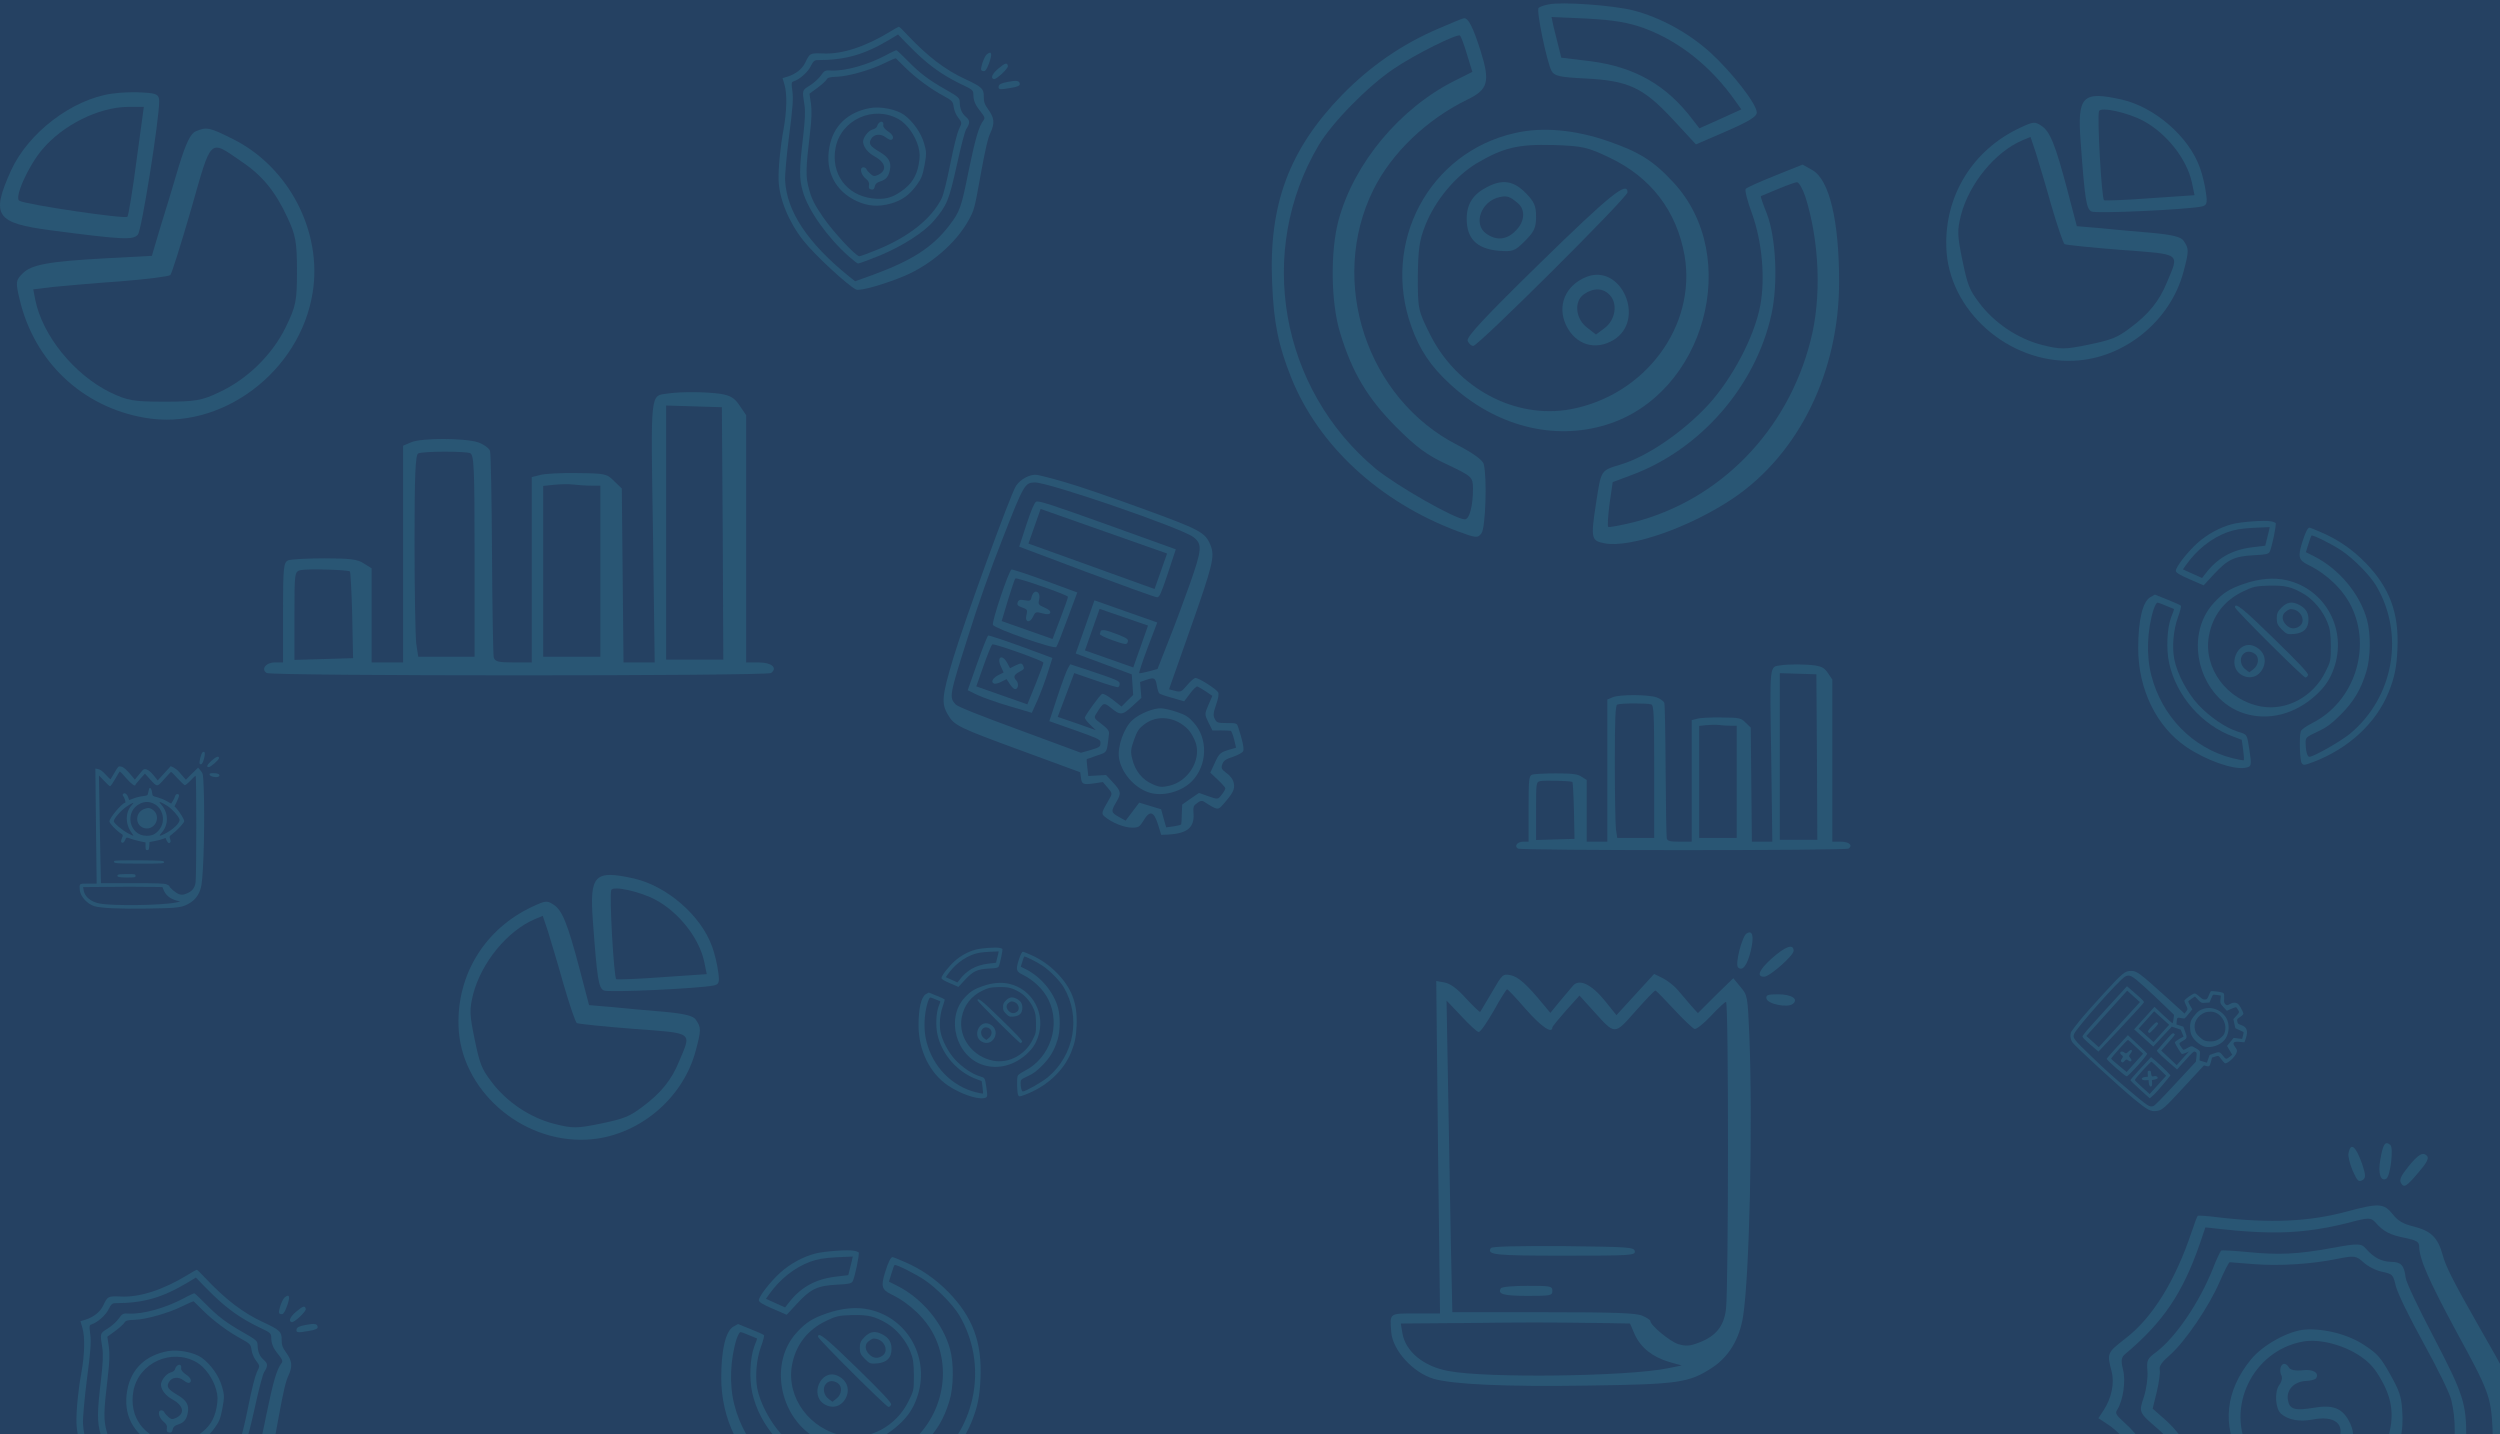 <svg width="366" height="210" viewBox="0 0 366 210" fill="none" xmlns="http://www.w3.org/2000/svg">
<g clip-path="url(#clip0_260_317)">
<rect width="366" height="210" fill="#254162"/>
<path d="M97.73 57.613C95.177 57.989 95.26 56.987 95.595 77.862L95.846 96.983H93.586H91.284L91.158 84.249L91.033 71.516L89.903 70.43C88.856 69.345 88.563 69.303 84.462 69.261C82.076 69.219 79.648 69.345 79.02 69.553L77.848 69.846V83.414V96.983H75.169C72.951 96.983 72.449 96.857 72.281 96.231C72.198 95.856 72.072 89.05 72.03 81.118C71.989 73.186 71.863 66.38 71.737 66.005C71.612 65.629 70.817 65.044 69.98 64.752C68.054 64.126 61.734 64.084 60.185 64.752L59.013 65.253V81.118V96.983H56.711H54.409V90.094V83.205L53.279 82.496C52.358 81.869 51.228 81.744 47.503 81.744C44.992 81.744 42.564 81.869 42.187 82.036C41.518 82.329 41.434 83.08 41.434 89.677V96.983H40.22C38.923 96.983 38.169 97.985 39.048 98.527C39.76 98.987 112.254 98.987 112.881 98.527C113.886 97.776 112.965 96.983 111.082 96.983H109.24V78.863V60.786L108.277 59.367C107.524 58.239 106.938 57.905 105.473 57.655C103.422 57.362 99.697 57.321 97.73 57.613ZM105.808 78.07L105.891 96.565H101.706H97.52V77.987V59.367L101.622 59.492L105.682 59.617L105.808 78.07ZM68.808 66.339C69.394 66.547 69.477 68.301 69.477 81.368V96.148H65.334H61.232L60.939 94.227C60.813 93.142 60.688 86.504 60.688 79.406C60.688 69.553 60.813 66.547 61.232 66.38C61.985 66.046 68.012 66.046 68.808 66.339ZM86.471 71.098H87.894V83.623V96.148H83.708H79.522V83.665V71.14L81.113 70.973C81.95 70.889 83.206 70.847 83.876 70.931C84.545 71.014 85.717 71.098 86.471 71.098ZM51.228 83.665C51.312 83.748 51.479 86.629 51.563 90.094L51.689 96.356L47.419 96.482L43.108 96.607V90.136C43.108 83.79 43.108 83.665 44.071 83.456C45.117 83.247 50.977 83.414 51.228 83.665Z" fill="#44C3D2" fill-opacity="0.16"/>
<path d="M260.702 97.402C259.028 97.648 259.083 96.991 259.303 110.681L259.467 123.22H257.985H256.475L256.393 114.87L256.311 106.519L255.569 105.807C254.883 105.095 254.691 105.068 252.001 105.041C250.437 105.013 248.845 105.095 248.433 105.232L247.664 105.424V114.322V123.22H245.908C244.453 123.22 244.123 123.138 244.014 122.727C243.959 122.481 243.876 118.018 243.849 112.816C243.821 107.614 243.739 103.151 243.657 102.905C243.574 102.659 243.053 102.275 242.504 102.084C241.241 101.673 237.096 101.646 236.081 102.084L235.312 102.412V112.816V123.22H233.803H232.293V118.703V114.185L231.552 113.72C230.948 113.309 230.207 113.227 227.764 113.227C226.117 113.227 224.525 113.309 224.278 113.419C223.839 113.61 223.784 114.103 223.784 118.429V123.22H222.988C222.137 123.22 221.643 123.877 222.219 124.233C222.686 124.535 270.227 124.535 270.639 124.233C271.298 123.741 270.694 123.22 269.459 123.22H268.251V111.338V99.483L267.619 98.552C267.125 97.812 266.741 97.593 265.78 97.429C264.435 97.237 261.992 97.21 260.702 97.402ZM266 110.818L266.055 122.947H263.31H260.565V110.763V98.552L263.255 98.634L265.918 98.716L266 110.818ZM241.735 103.124C242.12 103.261 242.174 104.411 242.174 112.98V122.673H239.457H236.767L236.575 121.413C236.493 120.701 236.41 116.348 236.41 111.694C236.41 105.232 236.493 103.261 236.767 103.151C237.261 102.932 241.214 102.932 241.735 103.124ZM253.319 106.245H254.252V114.459V122.673H251.507H248.762V114.486V106.273L249.805 106.163C250.354 106.108 251.178 106.081 251.617 106.136C252.056 106.19 252.825 106.245 253.319 106.245ZM230.207 114.486C230.262 114.541 230.372 116.43 230.426 118.703L230.509 122.81L227.709 122.892L224.882 122.974V118.73C224.882 114.568 224.882 114.486 225.513 114.349C226.199 114.213 230.042 114.322 230.207 114.486Z" fill="#44C3D2" fill-opacity="0.16"/>
<path d="M16.409 13.707C10.536 14.524 4.1 19.478 1.598 24.994C-1.364 31.583 -0.649 32.655 7.522 33.728C18.043 35.107 19.524 35.158 20.189 34.341C20.75 33.677 23.304 17.589 23.304 14.831C23.304 13.86 22.947 13.656 21.057 13.554C19.882 13.452 17.737 13.503 16.409 13.707ZM19.984 23.513C19.422 27.854 18.809 31.532 18.656 31.736C18.248 32.093 3.743 29.948 2.824 29.387C2.057 28.927 4.151 24.279 6.194 21.879C9.208 18.304 14.417 15.699 18.707 15.648H21.057L19.984 23.513Z" fill="#44C3D2" fill-opacity="0.16"/>
<path d="M28.667 19.223C27.901 19.529 27.237 20.909 26.164 24.381C25.398 27.037 24.172 31.021 23.457 33.319L22.232 37.456L15.49 37.814C7.114 38.273 4.56 38.733 3.283 40.061C2.313 41.031 2.262 41.287 2.875 43.84C5.02 52.931 12.017 59.571 21.159 61.154C32.344 63.146 43.938 54.464 45.776 42.819C47.206 33.932 42.303 24.433 34.081 20.347C30.608 18.61 30.25 18.559 28.667 19.223ZM35.306 23.615C38.371 25.658 40.312 28.008 42.099 31.889C43.274 34.392 43.478 35.464 43.478 39.652C43.478 44.096 43.325 44.811 41.844 47.875C39.852 51.961 36.175 55.536 32.089 57.426C29.535 58.652 28.565 58.805 24.07 58.805C19.525 58.805 18.656 58.652 16.103 57.426C10.842 54.821 6.246 49.152 5.173 43.943L4.867 42.359L7.829 42.002C9.463 41.849 13.906 41.44 17.686 41.185C21.465 40.878 24.734 40.47 24.938 40.265C25.143 40.061 26.522 35.669 28.003 30.561C31.016 19.989 30.608 20.398 35.306 23.615Z" fill="#44C3D2" fill-opacity="0.16"/>
<path d="M322.063 24.544C320.442 19.987 315.423 15.662 310.603 14.572C304.851 13.291 304.112 14.04 304.602 20.745C305.235 29.379 305.438 30.57 306.201 30.966C306.824 31.305 320.099 30.693 322.302 30.238C323.077 30.078 323.182 29.759 322.952 28.233C322.84 27.277 322.445 25.572 322.063 24.544ZM314.818 29.018C311.257 29.285 308.218 29.401 308.029 29.312C307.676 29.045 306.998 17.102 307.296 16.275C307.537 15.588 311.595 16.494 313.85 17.731C317.203 19.549 320.143 23.282 320.891 26.701L321.279 28.578L314.818 29.018Z" fill="#44C3D2" fill-opacity="0.16"/>
<path d="M319.677 35.247C319.306 34.686 318.095 34.383 315.143 34.098C312.895 33.924 309.51 33.602 307.556 33.409L304.049 33.112L302.652 27.785C300.903 21.168 300.115 19.204 298.843 18.403C297.908 17.787 297.696 17.789 295.756 18.699C288.847 21.912 284.696 28.597 284.938 36.163C285.191 45.427 294.039 53.259 303.646 52.808C310.982 52.485 317.764 47.002 319.672 39.758C320.487 36.697 320.469 36.403 319.677 35.247ZM317.263 41.276C316.136 44.062 314.579 45.999 311.772 48.068C309.966 49.419 309.143 49.759 305.797 50.45C302.247 51.182 301.651 51.178 298.958 50.499C295.365 49.582 291.902 47.233 289.719 44.28C288.319 42.442 288.036 41.692 287.295 38.101C286.546 34.469 286.525 33.75 287.083 31.508C288.297 26.876 292.068 22.268 296.054 20.552L297.268 20.047L298.042 22.354C298.434 23.635 299.493 27.118 300.32 30.095C301.188 33.064 302.054 35.608 302.251 35.738C302.448 35.867 306.184 36.245 310.509 36.586C319.453 37.251 319.059 36.992 317.263 41.276Z" fill="#44C3D2" fill-opacity="0.16"/>
<path d="M104.253 138.58C102.632 134.023 97.613 129.698 92.793 128.608C87.041 127.327 86.302 128.076 86.792 134.781C87.425 143.415 87.629 144.606 88.391 145.002C89.014 145.342 102.289 144.729 104.492 144.275C105.268 144.115 105.372 143.795 105.142 142.269C105.03 141.313 104.636 139.608 104.253 138.58ZM97.008 143.054C93.447 143.321 90.408 143.437 90.219 143.349C89.866 143.081 89.189 131.138 89.486 130.311C89.727 129.623 93.785 130.53 96.04 131.767C99.394 133.585 102.334 137.317 103.082 140.737L103.469 142.614L97.008 143.054Z" fill="#44C3D2" fill-opacity="0.16"/>
<path d="M101.868 149.283C101.497 148.722 100.285 148.419 97.334 148.134C95.085 147.96 91.701 147.638 89.746 147.445L86.239 147.148L84.842 141.821C83.094 135.204 82.305 133.24 81.034 132.439C80.099 131.823 79.886 131.825 77.947 132.735C71.037 135.948 66.886 142.633 67.128 150.199C67.381 159.463 76.23 167.295 85.837 166.844C93.172 166.521 99.954 161.037 101.863 153.794C102.677 150.733 102.659 150.439 101.868 149.283ZM99.453 155.312C98.326 158.098 96.769 160.036 93.963 162.104C92.157 163.455 91.334 163.795 87.987 164.485C84.437 165.218 83.841 165.214 81.148 164.535C77.555 163.618 74.093 161.269 71.909 158.316C70.509 156.478 70.226 155.728 69.485 152.137C68.736 148.505 68.715 147.786 69.273 145.544C70.487 140.912 74.259 136.304 78.244 134.588L79.459 134.083L80.233 136.39C80.624 137.671 81.684 141.154 82.511 144.131C83.379 147.1 84.244 149.644 84.441 149.774C84.638 149.904 88.375 150.281 92.699 150.622C101.643 151.287 101.249 151.028 99.453 155.312Z" fill="#44C3D2" fill-opacity="0.16"/>
<path d="M130.37 4.598C126.721 6.831 123.301 7.966 120.471 7.828C118.596 7.76 118.549 7.773 117.892 9.164C117.453 10.092 116.476 10.852 115.332 11.208L114.565 11.436L114.859 12.436C115.247 13.761 115.186 16.297 114.707 18.952C114.24 21.434 113.929 24.713 113.986 26.393C114.084 29.135 115.485 32.539 117.615 35.225C119.28 37.34 124.164 41.84 125.335 42.39C125.9 42.65 129.546 41.602 132.432 40.389C136.274 38.763 139.976 35.551 141.777 32.289C142.64 30.739 142.668 30.59 143.565 25.598C144.263 21.777 144.622 20.219 145.015 19.415C145.648 18.041 145.576 17.258 144.669 16.011C144.179 15.348 144.004 14.876 144.026 14.177C144.051 12.996 143.752 12.72 141.309 11.579C138.339 10.207 135.808 8.258 132.805 5.079C132.222 4.442 131.683 3.923 131.598 3.907C131.531 3.916 130.992 4.21 130.37 4.598ZM135.195 8.714C136.892 10.197 138.614 11.312 140.768 12.355C142.342 13.091 142.474 13.204 142.498 13.779C142.513 14.748 142.752 15.343 143.555 16.328C144.139 17.075 144.226 17.311 143.996 17.598C143.307 18.456 142.778 20.333 141.802 25.046C140.715 30.464 140.538 30.936 138.987 32.993C136.542 36.178 133.587 38.103 127.875 40.211L125.19 41.176L124.216 40.4C118.253 35.565 115.188 30.968 114.943 26.442C114.896 25.642 115.16 22.727 115.526 19.853C116.057 15.868 116.159 14.394 116.004 13.355C115.842 12.116 115.862 12.01 116.212 11.901C117.077 11.624 118.292 10.536 118.693 9.689C119.049 8.965 119.259 8.785 119.695 8.801C123.759 8.799 126.543 8.006 130.256 5.784L131.471 5.047L132.683 6.308C133.343 7.003 134.477 8.095 135.195 8.714Z" fill="#44C3D2" fill-opacity="0.16"/>
<path d="M129.714 8.076C127.101 9.472 123.781 10.428 121.714 10.324C120.824 10.266 120.681 10.327 120.169 11.065C119.869 11.492 119.152 12.147 118.58 12.501C117.412 13.225 117.42 13.182 117.774 15.379C117.915 16.262 117.85 17.656 117.572 20.063C117.007 24.81 116.989 26.19 117.539 28.051C118.301 30.764 121.148 34.771 124.252 37.53C124.872 38.086 125.486 38.553 125.614 38.577C125.741 38.601 127.182 38.06 128.822 37.403C132.184 35.994 135.332 33.974 136.748 32.286C138.64 30.051 138.921 29.379 140.078 24.172C140.698 21.346 141.254 19.211 141.471 18.879C142.028 18.017 142.032 17.645 141.409 17.11C140.789 16.554 140.532 15.934 140.5 14.94C140.502 14.348 140.335 14.184 138.431 13.101C135.892 11.656 134.662 10.722 132.821 8.837C132.029 8.029 131.319 7.368 131.234 7.352C131.145 7.357 130.45 7.666 129.714 8.076ZM132.515 9.878C134.069 11.422 136.288 13.048 138.123 14.031C139.397 14.732 139.508 14.841 139.619 15.653C139.679 16.147 139.984 16.863 140.305 17.253C140.851 17.971 140.847 17.992 140.387 18.916C140.123 19.503 139.616 21.494 139.123 23.993C138.63 26.491 138.123 28.482 137.867 29.027C136.414 31.959 133.201 34.56 128.646 36.469C127.218 37.056 125.919 37.536 125.792 37.513C125.177 37.397 121.947 33.911 120.501 31.794C119.292 30.05 118.829 29.129 118.467 27.787C117.925 25.884 117.947 24.834 118.586 19.463C118.83 17.467 118.866 16.112 118.72 15.14L118.505 13.716L119.651 12.878C120.264 12.423 120.872 11.878 121.001 11.661C121.145 11.359 121.538 11.257 122.486 11.238C124.119 11.194 127.504 10.251 129.494 9.243C130.366 8.814 131.107 8.492 131.163 8.547C131.218 8.601 131.83 9.2 132.515 9.878Z" fill="#44C3D2" fill-opacity="0.16"/>
<path d="M127.354 15.823C124.076 16.435 121.986 18.435 121.424 21.536C120.764 25.035 122.253 27.973 125.444 29.453C127.104 30.205 128.599 30.311 130.43 29.799C132.055 29.337 133.172 28.537 134.247 27.027C134.897 26.139 135.074 25.667 135.358 24.162C135.654 22.592 135.645 22.173 135.293 21.009C134.861 19.456 133.644 17.755 132.351 16.809C131.229 16.004 128.879 15.539 127.354 15.823ZM131.571 17.452C132.764 18.116 133.998 19.842 134.439 21.463C134.686 22.366 134.705 22.962 134.49 24.108C134.158 25.868 133.388 27.041 131.854 28.069C130.515 29.003 129.391 29.252 127.696 29.043C123.898 28.569 121.615 25.415 122.327 21.64C123.102 17.525 127.903 15.356 131.571 17.452Z" fill="#44C3D2" fill-opacity="0.16"/>
<path d="M128.783 17.915C128.606 18.036 128.452 18.27 128.416 18.461C128.38 18.652 128.095 18.884 127.753 18.951C127.082 19.132 126.256 20.25 126.36 20.863C126.479 21.632 127.088 22.361 128.021 22.889C129.673 23.793 129.898 24.933 128.589 25.587C128.037 25.835 127.884 25.828 127.504 25.515C127.256 25.314 126.965 24.996 126.87 24.802C126.779 24.587 126.54 24.454 126.333 24.503C125.788 24.598 126.075 25.641 126.784 26.191C127.147 26.479 127.29 26.77 127.222 27.13C127.15 27.512 127.228 27.681 127.546 27.741C127.864 27.8 127.998 27.672 128.07 27.29C128.138 26.93 128.377 26.711 128.866 26.562C129.706 26.303 130.098 25.85 130.286 24.853C130.498 23.729 130.105 23.018 128.78 22.241C127.357 21.402 127.12 21.028 127.535 20.337C127.955 19.626 128.898 19.518 129.666 20.102C129.991 20.361 130.357 20.518 130.475 20.474C130.968 20.303 130.75 19.713 130.025 19.247C129.556 18.939 129.272 18.578 129.312 18.366C129.4 17.9 129.135 17.674 128.783 17.915Z" fill="#44C3D2" fill-opacity="0.16"/>
<path d="M144.448 7.976C144.263 8.139 143.978 8.722 143.806 9.282C143.545 10.199 143.564 10.335 143.924 10.403C144.243 10.463 144.414 10.253 144.755 9.373C145.327 7.856 145.203 7.349 144.448 7.976Z" fill="#44C3D2" fill-opacity="0.16"/>
<path d="M146.143 10.052C145.258 10.786 144.974 11.479 145.504 11.579C145.886 11.651 147.62 10.023 147.556 9.66C147.462 9.115 147.162 9.19 146.143 10.052Z" fill="#44C3D2" fill-opacity="0.16"/>
<path d="M147.489 11.997C146.623 12.163 146.261 12.336 146.209 12.612C146.113 13.121 146.325 13.161 147.96 12.876C148.911 12.726 149.294 12.557 149.296 12.315C149.282 11.807 148.836 11.724 147.489 11.997Z" fill="#44C3D2" fill-opacity="0.16"/>
<path d="M27.579 186.581C23.93 188.814 20.509 189.949 17.68 189.811C15.805 189.743 15.758 189.756 15.101 191.148C14.662 192.075 13.684 192.835 12.541 193.191L11.774 193.42L12.068 194.419C12.455 195.744 12.395 198.28 11.916 200.936C11.449 203.417 11.138 206.697 11.195 208.376C11.293 211.118 12.694 214.523 14.823 217.208C16.489 219.323 21.373 223.823 22.544 224.373C23.109 224.633 26.755 223.585 29.641 222.372C33.483 220.746 37.185 217.535 38.986 214.272C39.849 212.722 39.877 212.574 40.774 207.581C41.472 203.76 41.831 202.202 42.224 201.398C42.857 200.024 42.785 199.242 41.877 197.995C41.388 197.331 41.213 196.859 41.235 196.16C41.26 194.979 40.96 194.703 38.518 193.562C35.548 192.19 33.017 190.241 30.014 187.062C29.431 186.425 28.892 185.906 28.807 185.89C28.74 185.899 28.201 186.193 27.579 186.581ZM32.404 190.697C34.101 192.181 35.823 193.296 37.977 194.338C39.551 195.074 39.683 195.187 39.707 195.763C39.722 196.732 39.961 197.326 40.764 198.312C41.347 199.059 41.435 199.295 41.205 199.581C40.516 200.439 39.987 202.316 39.011 207.03C37.924 212.447 37.747 212.919 36.196 214.976C33.751 218.161 30.796 220.086 25.084 222.194L22.399 223.16L21.425 222.383C15.462 217.548 12.397 212.951 12.152 208.425C12.105 207.626 12.369 204.71 12.735 201.836C13.266 197.852 13.368 196.378 13.213 195.338C13.051 194.1 13.071 193.994 13.421 193.884C14.286 193.608 15.501 192.519 15.902 191.672C16.258 190.948 16.468 190.768 16.904 190.785C20.967 190.782 23.752 189.989 27.465 187.768L28.68 187.03L29.892 188.291C30.552 188.986 31.686 190.078 32.404 190.697Z" fill="#44C3D2" fill-opacity="0.16"/>
<path d="M26.923 190.059C24.31 191.456 20.989 192.411 18.923 192.307C18.033 192.249 17.89 192.31 17.378 193.048C17.078 193.475 16.361 194.13 15.789 194.484C14.621 195.208 14.629 195.166 14.983 197.363C15.124 198.246 15.059 199.639 14.781 202.046C14.216 206.793 14.198 208.174 14.748 210.034C15.51 212.747 18.357 216.754 21.46 219.513C22.081 220.069 22.695 220.536 22.823 220.56C22.95 220.584 24.391 220.043 26.031 219.386C29.393 217.977 32.541 215.957 33.957 214.269C35.849 212.034 36.13 211.362 37.286 206.156C37.907 203.33 38.463 201.194 38.679 200.862C39.237 200.001 39.241 199.628 38.617 199.093C37.998 198.537 37.741 197.918 37.709 196.923C37.711 196.331 37.544 196.168 35.639 195.084C33.101 193.639 31.871 192.705 30.03 190.82C29.238 190.012 28.528 189.351 28.443 189.335C28.354 189.341 27.659 189.649 26.923 190.059ZM29.724 191.861C31.278 193.406 33.497 195.032 35.332 196.014C36.606 196.716 36.717 196.824 36.828 197.636C36.888 198.13 37.193 198.847 37.514 199.237C38.06 199.954 38.056 199.976 37.596 200.899C37.332 201.486 36.825 203.477 36.332 205.976C35.839 208.474 35.332 210.465 35.076 211.01C33.623 213.943 30.41 216.543 25.855 218.452C24.427 219.04 23.128 219.52 23.001 219.496C22.386 219.38 19.156 215.894 17.71 213.777C16.501 212.034 16.038 211.112 15.676 209.77C15.134 207.867 15.156 206.817 15.795 201.447C16.039 199.45 16.075 198.095 15.929 197.124L15.714 195.699L16.86 194.861C17.473 194.406 18.081 193.861 18.21 193.644C18.354 193.342 18.747 193.24 19.695 193.221C21.328 193.178 24.712 192.234 26.703 191.226C27.575 190.797 28.316 190.476 28.372 190.53C28.427 190.584 29.039 191.183 29.724 191.861Z" fill="#44C3D2" fill-opacity="0.16"/>
<path d="M24.563 197.806C21.285 198.418 19.195 200.418 18.633 203.519C17.973 207.018 19.462 209.956 22.653 211.436C24.312 212.188 25.808 212.294 27.639 211.783C29.264 211.32 30.381 210.52 31.456 209.01C32.106 208.122 32.283 207.651 32.567 206.145C32.863 204.575 32.854 204.156 32.502 202.992C32.07 201.439 30.853 199.738 29.56 198.792C28.438 197.987 26.088 197.523 24.563 197.806ZM28.78 199.436C29.973 200.1 31.207 201.825 31.648 203.446C31.895 204.349 31.914 204.946 31.699 206.091C31.367 207.851 30.597 209.024 29.063 210.053C27.723 210.986 26.6 211.236 24.905 211.026C21.107 210.552 18.824 207.398 19.536 203.623C20.311 199.509 25.112 197.339 28.78 199.436Z" fill="#44C3D2" fill-opacity="0.16"/>
<path d="M25.991 199.898C25.815 200.019 25.661 200.253 25.625 200.444C25.589 200.635 25.304 200.867 24.962 200.934C24.291 201.115 23.465 202.233 23.569 202.846C23.688 203.615 24.297 204.345 25.23 204.872C26.882 205.776 27.107 206.917 25.797 207.57C25.246 207.818 25.093 207.811 24.713 207.498C24.465 207.297 24.174 206.979 24.079 206.785C23.987 206.57 23.749 206.438 23.542 206.487C22.997 206.581 23.284 207.624 23.993 208.175C24.356 208.463 24.498 208.753 24.431 209.114C24.359 209.495 24.437 209.664 24.755 209.724C25.073 209.784 25.207 209.655 25.279 209.274C25.347 208.913 25.586 208.694 26.075 208.545C26.915 208.286 27.307 207.833 27.495 206.836C27.707 205.712 27.314 205.001 25.989 204.224C24.566 203.385 24.329 203.011 24.744 202.321C25.164 201.609 26.107 201.501 26.875 202.085C27.2 202.344 27.565 202.501 27.683 202.457C28.177 202.287 27.959 201.697 27.234 201.231C26.765 200.923 26.481 200.562 26.521 200.35C26.609 199.883 26.344 199.657 25.991 199.898Z" fill="#44C3D2" fill-opacity="0.16"/>
<path d="M41.657 189.959C41.472 190.122 41.187 190.705 41.015 191.265C40.754 192.183 40.773 192.318 41.133 192.386C41.452 192.446 41.623 192.236 41.964 191.356C42.536 189.839 42.412 189.332 41.657 189.959Z" fill="#44C3D2" fill-opacity="0.16"/>
<path d="M43.352 192.035C42.467 192.769 42.182 193.462 42.713 193.562C43.094 193.634 44.829 192.006 44.765 191.643C44.67 191.098 44.371 191.173 43.352 192.035Z" fill="#44C3D2" fill-opacity="0.16"/>
<path d="M44.698 193.98C43.832 194.146 43.47 194.32 43.418 194.595C43.322 195.104 43.534 195.144 45.169 194.859C46.12 194.709 46.503 194.54 46.505 194.299C46.491 193.791 46.045 193.707 44.698 193.98Z" fill="#44C3D2" fill-opacity="0.16"/>
<path d="M320.862 180.335C318.454 187.523 315.105 192.959 311.11 195.995C308.487 198.04 308.439 198.11 309.132 200.748C309.594 202.506 309.133 204.651 307.987 206.436L307.205 207.621L308.744 208.642C310.779 209.999 313.586 213.509 315.962 217.657C318.154 221.557 321.469 226.361 323.46 228.576C326.717 232.184 332.496 235.208 338.445 236.426C343.115 237.398 354.869 237.94 357.083 237.353C358.148 237.062 361.901 231.486 364.435 226.552C367.796 219.969 369.161 211.394 367.887 204.915C367.292 201.828 367.161 201.595 362.691 193.799C359.285 187.818 357.998 185.295 357.615 183.756C356.907 181.171 355.918 180.192 353.267 179.533C351.846 179.191 351.072 178.749 350.305 177.776C348.993 176.145 348.273 176.111 343.659 177.345C338.065 178.867 332.41 179.107 324.714 178.214C323.197 178.013 321.875 177.923 321.741 177.998C321.66 178.088 321.264 179.1 320.862 180.335ZM332.097 180.423C336.09 180.504 339.698 180.054 343.808 179.016C346.783 178.221 347.091 178.223 347.778 178.977C348.903 180.275 349.905 180.809 352.117 181.232C353.76 181.581 354.147 181.801 354.162 182.451C354.205 184.401 355.625 187.551 359.67 195.059C364.367 203.648 364.665 204.49 364.903 209.049C365.214 216.157 363.398 222.134 358.049 231.502L355.505 235.872L353.299 235.927C339.699 236.159 330.304 233.414 324.814 227.551C323.84 226.52 320.877 222.264 318.099 217.947C314.28 211.935 312.739 209.818 311.344 208.584C309.713 207.088 309.62 206.922 309.97 206.374C310.828 205.014 311.237 202.152 310.817 200.546C310.476 199.159 310.555 198.675 311.165 198.201C316.676 193.567 319.551 189.319 322.059 182.075L322.868 179.69L325.948 180.02C327.636 180.212 330.418 180.402 332.097 180.423Z" fill="#44C3D2" fill-opacity="0.16"/>
<path d="M323.934 185.802C321.979 190.674 318.562 195.753 315.639 197.967C314.366 198.902 314.241 199.148 314.386 200.733C314.465 201.653 314.24 203.359 313.867 204.49C313.106 206.804 313.068 206.738 316.053 209.315C317.25 210.353 318.749 212.317 321.115 215.901C325.756 222.986 327.303 224.88 330.169 226.778C334.295 229.591 342.722 231.784 350.077 231.992C351.552 232.041 352.918 231.974 353.118 231.862C353.318 231.749 354.658 229.373 356.133 226.613C359.09 220.871 361.06 214.544 361.059 210.64C361.081 205.452 360.696 204.22 356.335 195.837C353.957 191.296 352.279 187.765 352.194 187.067C351.969 185.263 351.551 184.753 350.095 184.738C348.62 184.69 347.566 184.142 346.389 182.829C345.717 182.023 345.304 181.991 341.486 182.69C336.395 183.622 333.662 183.755 329.017 183.296C327.022 183.101 325.305 183.013 325.172 183.088C325.058 183.197 324.466 184.407 323.934 185.802ZM329.788 185.056C333.656 185.382 338.519 185.06 342.129 184.303C344.656 183.803 344.931 183.824 346.006 184.799C346.651 185.402 347.88 186.027 348.761 186.189C350.319 186.542 350.338 186.575 350.766 188.352C351.077 189.45 352.657 192.729 354.835 196.681C357.012 200.633 358.593 203.912 358.865 204.943C360.234 210.578 358.837 217.768 354.832 225.547C353.563 227.971 352.348 230.101 352.148 230.214C351.181 230.757 342.827 229.708 338.453 228.482C334.826 227.494 333.148 226.77 331.128 225.362C328.224 223.397 327.058 221.947 321.807 213.932C319.864 210.945 318.369 209.066 317.063 207.913L315.149 206.226L315.75 203.783C316.063 202.466 316.267 201.035 316.194 200.594C316.047 200.019 316.463 199.433 317.728 198.328C319.895 196.408 323.412 191.272 324.965 187.635C325.659 186.061 326.299 184.78 326.436 184.79C326.574 184.801 328.086 184.916 329.788 185.056Z" fill="#44C3D2" fill-opacity="0.16"/>
<path d="M329.558 199.003C325.807 203.568 325.25 208.663 328.019 213.511C331.111 219.011 336.478 221.301 342.494 219.674C345.602 218.804 347.752 217.244 349.655 214.464C351.332 211.985 351.937 209.628 351.675 206.353C351.546 204.408 351.249 203.566 349.918 201.199C348.532 198.733 348.042 198.174 346.239 196.995C343.883 195.38 340.294 194.459 337.462 194.648C335.022 194.834 331.304 196.881 329.558 199.003ZM337.136 196.41C339.511 195.952 343.152 196.888 345.597 198.584C346.961 199.528 347.667 200.316 348.679 202.116C350.234 204.882 350.525 207.351 349.616 210.494C348.861 213.287 347.622 214.905 345.082 216.552C339.388 220.235 332.698 218.557 329.363 212.624C325.727 206.157 329.77 197.743 337.136 196.41Z" fill="#44C3D2" fill-opacity="0.16"/>
<path d="M333.879 200.214C333.777 200.579 333.835 201.073 334.003 201.373C334.172 201.673 334.049 202.312 333.662 202.793C332.957 203.803 333.111 206.261 333.95 206.974C334.987 207.882 336.645 208.178 338.512 207.831C341.784 207.176 343.388 208.467 342.356 210.846C341.889 211.81 341.675 211.975 340.802 211.983C340.237 211.993 339.479 211.893 339.129 211.739C338.761 211.551 338.286 211.643 338.061 211.945C337.429 212.694 339.006 213.782 340.595 213.722C341.416 213.699 341.941 213.931 342.259 214.497C342.597 215.097 342.894 215.237 343.394 214.956C343.894 214.675 343.93 214.348 343.593 213.748C343.274 213.181 343.349 212.612 343.843 211.852C344.687 210.544 344.704 209.482 343.823 207.915C342.83 206.149 341.487 205.632 338.804 206.087C335.916 206.57 335.169 206.332 334.946 204.922C334.705 203.479 335.861 202.258 337.569 202.175C338.305 202.157 338.98 201.953 339.09 201.759C339.565 200.966 338.597 200.413 337.082 200.607C336.095 200.723 335.299 200.556 335.112 200.223C334.7 199.49 334.083 199.485 333.879 200.214Z" fill="#44C3D2" fill-opacity="0.16"/>
<path d="M343.812 168.881C343.747 169.312 344.024 170.429 344.43 171.385C345.121 172.926 345.3 173.089 345.867 172.77C346.367 172.489 346.361 172.01 345.822 170.427C344.868 167.717 344.123 167.171 343.812 168.881Z" fill="#44C3D2" fill-opacity="0.16"/>
<path d="M348.478 169.767C348.113 171.771 348.517 173.035 349.35 172.567C349.95 172.229 350.449 168.045 349.949 167.624C349.199 166.993 348.878 167.436 348.478 169.767Z" fill="#44C3D2" fill-opacity="0.16"/>
<path d="M352.52 170.872C351.535 172.084 351.241 172.732 351.485 173.165C351.934 173.965 352.268 173.778 354.162 171.529C355.281 170.242 355.608 169.575 355.335 169.246C354.737 168.573 354.037 168.967 352.52 170.872Z" fill="#44C3D2" fill-opacity="0.16"/>
<path d="M226.727 0.642C226.081 0.735 225.434 1.012 225.25 1.15C224.88 1.52 226.45 9.045 227.143 10.383C227.558 11.122 228.297 11.307 232.128 11.491C238.453 11.815 240.577 12.83 244.916 17.493L248.286 21.14L252.765 19.201C255.95 17.816 257.196 17.077 257.196 16.477C257.196 15.231 253.549 10.568 250.364 7.66C247.132 4.751 243.024 2.535 239.099 1.52C236.237 0.781 228.62 0.227 226.727 0.642ZM240.761 4.151C245.84 6.044 250.456 9.691 254.011 14.723L254.934 16.016L251.887 17.401L248.794 18.786L247.825 17.539C243.993 12.461 239.33 9.783 232.775 8.952L228.574 8.444L228.158 6.782C227.927 5.905 227.604 4.567 227.42 3.828L227.143 2.489L232.359 2.72C236.376 2.951 238.315 3.274 240.761 4.151Z" fill="#44C3D2" fill-opacity="0.16"/>
<path d="M210.569 4.197C205.26 6.459 200.597 9.691 196.489 13.892C188.733 21.879 185.732 29.911 186.24 41.407C186.471 47.316 187.163 50.594 189.056 55.349C193.072 65.274 201.936 73.446 213.293 77.739C216.155 78.801 216.34 78.801 216.894 78.062C217.494 77.231 217.725 69.845 217.217 67.952C217.079 67.352 215.647 66.336 213.431 65.182C200.09 58.396 194.411 41.222 201.059 27.788C203.737 22.386 208.861 17.493 214.816 14.584C217.863 13.107 218.187 11.999 216.755 7.429C215.647 3.966 214.955 2.581 214.309 2.674C214.17 2.674 212.462 3.366 210.569 4.197ZM214.77 7.983L215.555 10.522L212.97 11.815C204.891 15.877 198.243 23.91 195.981 32.173C194.734 36.744 194.827 44.361 196.212 48.793C197.966 54.564 200.228 58.303 204.337 62.458C207.338 65.459 208.861 66.613 211.862 67.998C215.555 69.752 215.601 69.845 215.647 71.46C215.647 74.046 215.14 76.031 214.447 76.031C213.062 76.031 204.568 71.183 201.428 68.644C187.394 56.965 183.839 36.79 193.072 21.232C195.058 17.908 200.274 12.599 204.06 10.06C207.107 7.983 213.431 4.843 213.755 5.213C213.893 5.351 214.355 6.552 214.77 7.983Z" fill="#44C3D2" fill-opacity="0.16"/>
<path d="M221.788 19.478C209.231 22.294 202.167 35.497 206.645 47.87C207.846 51.194 209.415 53.594 212.277 56.226C218.925 62.366 227.42 64.582 235.176 62.181C249.579 57.749 255.119 37.575 244.963 26.68C242.008 23.494 239.977 22.248 235.453 20.678C230.559 18.97 225.758 18.555 221.788 19.478ZM235.637 23.079C241.685 25.941 245.471 30.881 246.625 37.436C248.379 47.731 240.854 57.888 229.913 59.919C221.788 61.396 213.247 56.826 209.323 48.886C207.615 45.469 207.569 45.238 207.569 40.529C207.615 36.513 207.799 35.128 208.677 32.958C210.108 29.357 213.016 25.849 216.109 23.956C220.079 21.602 222.203 21.094 227.466 21.232C231.713 21.371 232.452 21.555 235.637 23.079Z" fill="#44C3D2" fill-opacity="0.16"/>
<path d="M217.725 27.372C215.647 28.434 214.724 29.865 214.724 32.035C214.724 34.897 216.155 36.374 219.248 36.698C221.51 36.882 221.741 36.79 223.265 35.267C224.604 33.928 224.881 33.328 224.881 31.712C224.881 30.142 224.604 29.496 223.311 28.203C221.557 26.449 219.941 26.218 217.725 27.372ZM222.249 29.773C223.357 30.742 223.219 32.497 221.88 33.789C220.587 35.128 219.064 35.267 217.586 34.205C215.601 32.82 216.848 29.404 219.571 28.849C220.633 28.619 221.049 28.757 222.249 29.773Z" fill="#44C3D2" fill-opacity="0.16"/>
<path d="M225.619 38.36C217.494 46.3 214.632 49.347 214.863 49.901C215.047 50.317 215.37 50.64 215.694 50.64C216.432 50.64 238.269 28.896 238.269 28.157C238.269 26.449 235.683 28.526 225.619 38.36Z" fill="#44C3D2" fill-opacity="0.16"/>
<path d="M232.267 40.529C229.174 41.776 227.928 44.73 229.266 47.593C230.651 50.501 233.56 51.378 236.237 49.763C240.992 46.854 237.392 38.544 232.267 40.529ZM235.683 43.207C236.884 44.5 236.468 46.854 234.945 48.008L233.652 48.978L232.406 48.008C230.651 46.716 230.374 44.13 231.898 43.069C233.283 42.099 234.714 42.145 235.683 43.207Z" fill="#44C3D2" fill-opacity="0.16"/>
<path d="M259.874 25.71C257.658 26.588 255.719 27.465 255.581 27.649C255.396 27.788 255.812 29.45 256.504 31.296C257.981 35.405 258.443 40.76 257.704 44.731C256.827 49.347 253.596 55.441 250.041 59.319C246.348 63.289 241.131 66.844 237.299 67.998C234.298 68.921 234.437 68.691 233.652 73.723C232.867 78.847 232.96 79.17 234.899 79.54C238.73 80.278 247.548 77.139 253.826 72.892C263.383 66.382 269.246 54.425 269.246 41.268C269.246 32.266 267.815 26.357 265.368 24.926L263.891 24.095L259.874 25.71ZM264.306 28.803C266.383 35.405 266.707 43.623 265.045 49.947C261.675 63.105 251.795 73.215 239.192 76.446C237.299 76.908 235.591 77.231 235.452 77.139C235.314 77.093 235.406 75.569 235.637 73.769L236.099 70.583L238.684 69.614C248.841 65.921 256.966 56.641 259.32 46.116C260.336 41.591 260.013 34.805 258.674 31.296C258.12 29.912 257.704 28.757 257.797 28.711C261.074 27.326 262.598 26.726 263.06 26.68C263.337 26.634 263.891 27.603 264.306 28.803Z" fill="#44C3D2" fill-opacity="0.16"/>
<path d="M332.474 76.323C332.769 76.365 333.065 76.492 333.149 76.555C333.318 76.724 332.6 80.165 332.284 80.777C332.094 81.115 331.756 81.2 330.004 81.284C327.112 81.432 326.141 81.896 324.156 84.028L322.615 85.696L320.568 84.809C319.111 84.176 318.541 83.838 318.541 83.564C318.541 82.994 320.209 80.862 321.666 79.532C323.143 78.202 325.022 77.189 326.816 76.724C328.125 76.386 331.608 76.133 332.474 76.323ZM326.056 77.927C323.734 78.793 321.623 80.461 319.998 82.762L319.576 83.353L320.969 83.986L322.383 84.619L322.827 84.049C324.579 81.727 326.711 80.503 329.708 80.123L331.629 79.891L331.819 79.131C331.925 78.73 332.073 78.118 332.157 77.78L332.284 77.168L329.898 77.273C328.062 77.379 327.175 77.526 326.056 77.927Z" fill="#44C3D2" fill-opacity="0.16"/>
<path d="M339.862 77.949C342.29 78.983 344.422 80.461 346.3 82.382C349.847 86.034 351.219 89.707 350.987 94.963C350.881 97.665 350.565 99.164 349.699 101.338C347.863 105.877 343.809 109.613 338.617 111.576C337.308 112.062 337.223 112.062 336.97 111.724C336.696 111.344 336.59 107.967 336.822 107.101C336.886 106.827 337.54 106.362 338.553 105.834C344.654 102.731 347.25 94.879 344.211 88.736C342.986 86.266 340.643 84.028 337.92 82.698C336.527 82.023 336.379 81.516 337.033 79.426C337.54 77.843 337.857 77.21 338.152 77.252C338.215 77.252 338.997 77.569 339.862 77.949ZM337.941 79.68L337.582 80.841L338.764 81.432C342.458 83.29 345.498 86.963 346.533 90.741C347.103 92.831 347.06 96.314 346.427 98.341C345.625 100.979 344.591 102.689 342.712 104.589C341.34 105.961 340.643 106.489 339.271 107.122C337.582 107.924 337.561 107.967 337.54 108.705C337.54 109.887 337.772 110.795 338.089 110.795C338.722 110.795 342.606 108.579 344.042 107.418C350.459 102.077 352.084 92.852 347.863 85.738C346.955 84.218 344.569 81.791 342.838 80.63C341.445 79.68 338.553 78.244 338.405 78.413C338.342 78.477 338.131 79.025 337.941 79.68Z" fill="#44C3D2" fill-opacity="0.16"/>
<path d="M334.733 84.936C340.474 86.224 343.704 92.261 341.657 97.918C341.108 99.438 340.39 100.536 339.081 101.739C336.041 104.547 332.157 105.56 328.611 104.462C322.025 102.436 319.492 93.211 324.136 88.229C325.487 86.773 326.416 86.203 328.484 85.485C330.722 84.704 332.917 84.514 334.733 84.936ZM328.4 86.583C325.635 87.891 323.904 90.15 323.376 93.148C322.574 97.855 326.014 102.499 331.017 103.428C334.733 104.104 338.638 102.014 340.432 98.383C341.213 96.821 341.234 96.715 341.234 94.562C341.213 92.726 341.129 92.092 340.728 91.1C340.073 89.454 338.744 87.849 337.329 86.984C335.514 85.907 334.543 85.675 332.136 85.738C330.194 85.802 329.856 85.886 328.4 86.583Z" fill="#44C3D2" fill-opacity="0.16"/>
<path d="M336.59 88.546C337.54 89.031 337.962 89.686 337.962 90.678C337.962 91.987 337.308 92.662 335.894 92.81C334.859 92.894 334.754 92.852 334.057 92.156C333.445 91.543 333.318 91.269 333.318 90.53C333.318 89.812 333.445 89.517 334.036 88.926C334.838 88.124 335.577 88.018 336.59 88.546ZM334.522 89.644C334.015 90.087 334.078 90.889 334.69 91.48C335.281 92.092 335.978 92.156 336.654 91.67C337.561 91.037 336.991 89.475 335.746 89.221C335.26 89.116 335.07 89.179 334.522 89.644Z" fill="#44C3D2" fill-opacity="0.16"/>
<path d="M332.98 93.57C336.695 97.201 338.004 98.594 337.899 98.847C337.814 99.037 337.666 99.185 337.519 99.185C337.181 99.185 327.196 89.243 327.196 88.905C327.196 88.124 328.378 89.074 332.98 93.57Z" fill="#44C3D2" fill-opacity="0.16"/>
<path d="M329.941 94.562C331.355 95.132 331.925 96.483 331.313 97.792C330.68 99.122 329.35 99.523 328.125 98.784C325.951 97.454 327.598 93.654 329.941 94.562ZM328.379 95.787C327.83 96.378 328.02 97.454 328.716 97.982L329.308 98.425L329.877 97.982C330.68 97.391 330.806 96.209 330.11 95.723C329.476 95.28 328.822 95.301 328.379 95.787Z" fill="#44C3D2" fill-opacity="0.16"/>
<path d="M317.317 87.786C318.33 88.187 319.217 88.588 319.28 88.672C319.364 88.736 319.174 89.496 318.858 90.34C318.182 92.219 317.971 94.668 318.309 96.483C318.71 98.594 320.188 101.38 321.813 103.154C323.502 104.969 325.887 106.594 327.639 107.122C329.011 107.544 328.948 107.439 329.307 109.74C329.666 112.083 329.624 112.231 328.737 112.4C326.985 112.737 322.953 111.302 320.082 109.36C315.712 106.383 313.032 100.916 313.032 94.9C313.032 90.783 313.686 88.081 314.805 87.427L315.48 87.047L317.317 87.786ZM315.29 89.2C314.34 92.219 314.193 95.976 314.952 98.868C316.493 104.885 321.011 109.508 326.774 110.985C327.639 111.196 328.42 111.344 328.484 111.302C328.547 111.281 328.505 110.584 328.399 109.761L328.188 108.304L327.006 107.861C322.362 106.172 318.647 101.929 317.57 97.116C317.106 95.047 317.253 91.944 317.866 90.34C318.119 89.707 318.309 89.179 318.267 89.158C316.768 88.525 316.071 88.25 315.86 88.229C315.734 88.208 315.48 88.651 315.29 89.2Z" fill="#44C3D2" fill-opacity="0.16"/>
<path d="M125.031 183.114C125.327 183.156 125.622 183.283 125.707 183.346C125.876 183.515 125.158 186.956 124.841 187.568C124.651 187.906 124.313 187.99 122.561 188.074C119.669 188.222 118.698 188.687 116.714 190.819L115.173 192.486L113.125 191.6C111.669 190.966 111.099 190.629 111.099 190.354C111.099 189.784 112.767 187.652 114.223 186.322C115.701 184.992 117.58 183.979 119.374 183.515C120.683 183.177 124.166 182.924 125.031 183.114ZM118.614 184.718C116.292 185.584 114.181 187.251 112.555 189.552L112.133 190.143L113.527 190.776L114.941 191.41L115.384 190.84C117.136 188.518 119.268 187.293 122.266 186.913L124.187 186.681L124.377 185.921C124.482 185.52 124.63 184.908 124.715 184.57L124.841 183.958L122.456 184.064C120.619 184.169 119.733 184.317 118.614 184.718Z" fill="#44C3D2" fill-opacity="0.16"/>
<path d="M132.42 184.739C134.847 185.774 136.979 187.251 138.858 189.172C142.404 192.824 143.777 196.497 143.544 201.754C143.439 204.456 143.122 205.954 142.257 208.129C140.42 212.667 136.367 216.404 131.174 218.367C129.865 218.852 129.781 218.852 129.528 218.515C129.253 218.135 129.148 214.757 129.38 213.892C129.443 213.617 130.098 213.153 131.111 212.625C137.211 209.522 139.808 201.669 136.768 195.526C135.544 193.056 133.201 190.819 130.478 189.489C129.084 188.813 128.937 188.307 129.591 186.217C130.098 184.634 130.414 184 130.71 184.043C130.773 184.043 131.554 184.359 132.42 184.739ZM130.499 186.47L130.14 187.631L131.322 188.222C135.016 190.08 138.056 193.753 139.09 197.532C139.66 199.621 139.618 203.105 138.985 205.131C138.183 207.77 137.148 209.48 135.269 211.379C133.897 212.752 133.201 213.279 131.829 213.913C130.14 214.715 130.119 214.757 130.098 215.496C130.098 216.678 130.33 217.586 130.646 217.586C131.28 217.586 135.164 215.369 136.599 214.208C143.017 208.867 144.642 199.643 140.42 192.529C139.512 191.009 137.127 188.581 135.396 187.42C134.003 186.47 131.111 185.035 130.963 185.204C130.9 185.267 130.689 185.816 130.499 186.47Z" fill="#44C3D2" fill-opacity="0.16"/>
<path d="M127.29 191.727C133.032 193.014 136.262 199.052 134.214 204.709C133.665 206.229 132.948 207.327 131.639 208.53C128.599 211.337 124.715 212.351 121.169 211.253C114.582 209.226 112.049 200.002 116.693 195.02C118.044 193.563 118.973 192.993 121.042 192.276C123.28 191.494 125.475 191.304 127.29 191.727ZM120.957 193.373C118.192 194.682 116.461 196.941 115.933 199.938C115.131 204.646 118.572 209.29 123.575 210.219C127.29 210.894 131.196 208.804 132.99 205.173C133.771 203.611 133.792 203.506 133.792 201.353C133.771 199.516 133.686 198.883 133.285 197.891C132.631 196.244 131.301 194.64 129.887 193.774C128.071 192.698 127.1 192.466 124.694 192.529C122.752 192.592 122.414 192.677 120.957 193.373Z" fill="#44C3D2" fill-opacity="0.16"/>
<path d="M129.148 195.336C130.098 195.822 130.52 196.476 130.52 197.468C130.52 198.777 129.866 199.453 128.451 199.601C127.417 199.685 127.311 199.643 126.615 198.946C126.003 198.334 125.876 198.06 125.876 197.321C125.876 196.603 126.003 196.307 126.594 195.716C127.396 194.914 128.135 194.809 129.148 195.336ZM127.079 196.434C126.573 196.877 126.636 197.68 127.248 198.271C127.839 198.883 128.536 198.946 129.211 198.461C130.119 197.827 129.549 196.265 128.303 196.012C127.818 195.906 127.628 195.97 127.079 196.434Z" fill="#44C3D2" fill-opacity="0.16"/>
<path d="M125.538 200.36C129.253 203.991 130.562 205.385 130.456 205.638C130.372 205.828 130.224 205.976 130.076 205.976C129.739 205.976 119.754 196.033 119.754 195.695C119.754 194.914 120.936 195.864 125.538 200.36Z" fill="#44C3D2" fill-opacity="0.16"/>
<path d="M122.498 201.353C123.913 201.923 124.483 203.274 123.871 204.582C123.237 205.912 121.907 206.313 120.683 205.575C118.509 204.245 120.155 200.445 122.498 201.353ZM120.936 202.577C120.387 203.168 120.577 204.245 121.274 204.772L121.865 205.216L122.435 204.772C123.237 204.181 123.364 202.999 122.667 202.514C122.034 202.07 121.38 202.091 120.936 202.577Z" fill="#44C3D2" fill-opacity="0.16"/>
<path d="M109.874 194.576C110.888 194.977 111.774 195.379 111.838 195.463C111.922 195.526 111.732 196.286 111.415 197.131C110.74 199.009 110.529 201.458 110.866 203.273C111.268 205.384 112.745 208.171 114.371 209.944C116.059 211.76 118.445 213.385 120.197 213.913C121.569 214.335 121.506 214.229 121.865 216.53C122.223 218.873 122.181 219.021 121.295 219.19C119.543 219.528 115.511 218.092 112.64 216.15C108.27 213.174 105.589 207.706 105.589 201.69C105.589 197.574 106.244 194.872 107.362 194.218L108.038 193.838L109.874 194.576ZM107.848 195.991C106.898 199.009 106.75 202.767 107.51 205.659C109.051 211.675 113.569 216.298 119.331 217.776C120.197 217.987 120.978 218.135 121.041 218.092C121.105 218.071 121.062 217.375 120.957 216.551L120.746 215.095L119.564 214.652C114.92 212.963 111.204 208.72 110.128 203.907C109.663 201.838 109.811 198.735 110.423 197.131C110.677 196.497 110.866 195.97 110.824 195.948C109.325 195.315 108.629 195.041 108.418 195.02C108.291 194.999 108.038 195.442 107.848 195.991Z" fill="#44C3D2" fill-opacity="0.16"/>
<path d="M146.327 138.769C146.508 138.795 146.688 138.872 146.739 138.911C146.842 139.013 146.405 141.111 146.212 141.485C146.096 141.691 145.89 141.742 144.821 141.794C143.058 141.884 142.466 142.167 141.256 143.467L140.317 144.484L139.068 143.943C138.18 143.557 137.832 143.351 137.832 143.184C137.832 142.836 138.849 141.536 139.737 140.725C140.638 139.914 141.784 139.297 142.878 139.013C143.676 138.808 145.8 138.653 146.327 138.769ZM142.415 139.747C140.999 140.275 139.712 141.292 138.721 142.695L138.463 143.055L139.313 143.441L140.175 143.827L140.445 143.48C141.514 142.064 142.814 141.317 144.641 141.086L145.813 140.944L145.928 140.481C145.993 140.236 146.083 139.863 146.134 139.657L146.212 139.284L144.757 139.348C143.637 139.412 143.097 139.503 142.415 139.747Z" fill="#44C3D2" fill-opacity="0.16"/>
<path d="M150.832 139.76C152.313 140.391 153.613 141.292 154.758 142.463C156.92 144.69 157.757 146.929 157.615 150.134C157.551 151.782 157.358 152.696 156.83 154.021C155.711 156.789 153.239 159.067 150.073 160.264C149.275 160.56 149.224 160.56 149.069 160.354C148.902 160.122 148.837 158.063 148.979 157.535C149.018 157.368 149.417 157.085 150.034 156.763C153.754 154.871 155.337 150.083 153.484 146.337C152.737 144.831 151.309 143.467 149.648 142.656C148.799 142.244 148.709 141.935 149.108 140.661C149.417 139.696 149.61 139.31 149.79 139.335C149.828 139.335 150.305 139.528 150.832 139.76ZM149.661 140.816L149.442 141.524L150.163 141.884C152.416 143.017 154.269 145.256 154.9 147.56C155.247 148.834 155.221 150.958 154.835 152.194C154.346 153.803 153.716 154.845 152.57 156.003C151.733 156.84 151.309 157.162 150.472 157.548C149.442 158.037 149.429 158.063 149.417 158.513C149.417 159.234 149.558 159.788 149.751 159.788C150.137 159.788 152.506 158.436 153.381 157.728C157.294 154.472 158.285 148.847 155.711 144.51C155.157 143.583 153.703 142.103 152.647 141.395C151.798 140.816 150.034 139.94 149.944 140.043C149.906 140.082 149.777 140.417 149.661 140.816Z" fill="#44C3D2" fill-opacity="0.16"/>
<path d="M147.705 144.02C151.206 144.806 153.175 148.487 151.927 151.936C151.592 152.863 151.154 153.532 150.356 154.266C148.503 155.978 146.135 156.596 143.972 155.926C139.957 154.691 138.412 149.066 141.244 146.028C142.067 145.14 142.634 144.793 143.895 144.355C145.259 143.879 146.598 143.763 147.705 144.02ZM143.844 145.024C142.158 145.822 141.102 147.2 140.78 149.027C140.291 151.898 142.389 154.729 145.44 155.296C147.705 155.707 150.086 154.433 151.18 152.219C151.656 151.267 151.669 151.203 151.669 149.89C151.656 148.77 151.605 148.384 151.36 147.779C150.961 146.775 150.15 145.797 149.288 145.269C148.181 144.613 147.589 144.471 146.122 144.51C144.938 144.548 144.732 144.6 143.844 145.024Z" fill="#44C3D2" fill-opacity="0.16"/>
<path d="M148.838 146.222C149.417 146.518 149.674 146.917 149.674 147.521C149.674 148.319 149.275 148.731 148.413 148.821C147.782 148.873 147.718 148.847 147.293 148.422C146.92 148.049 146.843 147.882 146.843 147.431C146.843 146.994 146.92 146.814 147.28 146.453C147.769 145.964 148.22 145.9 148.838 146.222ZM147.576 146.891C147.267 147.161 147.306 147.65 147.679 148.011C148.04 148.384 148.464 148.422 148.876 148.126C149.43 147.74 149.082 146.788 148.323 146.633C148.027 146.569 147.911 146.608 147.576 146.891Z" fill="#44C3D2" fill-opacity="0.16"/>
<path d="M146.637 149.285C148.902 151.499 149.7 152.348 149.635 152.503C149.584 152.618 149.494 152.708 149.404 152.708C149.198 152.708 143.11 146.646 143.11 146.44C143.11 145.964 143.831 146.543 146.637 149.285Z" fill="#44C3D2" fill-opacity="0.16"/>
<path d="M144.783 149.89C145.646 150.237 145.993 151.061 145.62 151.859C145.234 152.67 144.423 152.914 143.676 152.464C142.351 151.653 143.355 149.336 144.783 149.89ZM143.831 150.636C143.496 150.997 143.612 151.653 144.037 151.975L144.397 152.245L144.745 151.975C145.234 151.614 145.311 150.894 144.886 150.598C144.5 150.327 144.101 150.34 143.831 150.636Z" fill="#44C3D2" fill-opacity="0.16"/>
<path d="M137.086 145.758C137.704 146.003 138.244 146.247 138.283 146.299C138.334 146.337 138.219 146.801 138.025 147.315C137.614 148.461 137.485 149.954 137.691 151.061C137.935 152.348 138.836 154.047 139.827 155.128C140.857 156.235 142.312 157.226 143.38 157.548C144.216 157.805 144.178 157.741 144.397 159.144C144.615 160.573 144.59 160.663 144.049 160.766C142.981 160.972 140.522 160.096 138.772 158.912C136.108 157.098 134.473 153.764 134.473 150.096C134.473 147.586 134.872 145.938 135.554 145.539L135.966 145.308L137.086 145.758ZM135.85 146.62C135.271 148.461 135.181 150.752 135.644 152.515C136.584 156.184 139.338 159.002 142.852 159.903C143.38 160.032 143.856 160.122 143.895 160.096C143.933 160.084 143.908 159.659 143.843 159.157L143.714 158.269L142.994 157.998C140.162 156.969 137.897 154.382 137.24 151.447C136.957 150.186 137.047 148.294 137.421 147.315C137.575 146.929 137.691 146.608 137.665 146.595C136.751 146.209 136.326 146.041 136.198 146.028C136.121 146.016 135.966 146.286 135.85 146.62Z" fill="#44C3D2" fill-opacity="0.16"/>
<path d="M155.833 70.569C154.031 70.04 152.227 69.59 151.802 69.519C150.784 69.399 149.411 70.135 148.737 71.143C147.917 72.418 141.229 90.793 139.543 96.403C137.908 101.871 137.778 102.992 138.786 104.646C139.692 106.211 140.328 106.515 149.507 109.882L158.143 113.058L158.256 113.867C158.366 114.834 158.578 114.908 160.195 114.683L161.456 114.491L162.169 115.326C162.813 116.056 162.842 116.199 162.5 116.794C161.204 119.042 161.188 119.089 161.757 119.581C162.778 120.445 164.616 121.172 165.731 121.167C166.688 121.16 166.824 121.075 167.434 120.097C168.337 118.586 168.935 118.771 169.542 120.734L169.999 122.221L171.02 122.183C173.806 122.025 174.857 121.149 174.733 119.17C174.664 118.086 174.706 117.968 175.274 117.558C175.683 117.225 175.993 117.175 176.313 117.394C178.237 118.629 178.316 118.63 179.034 117.796C180.526 116.122 180.813 115.534 180.622 114.645C180.521 114.105 180.142 113.6 179.572 113.187C178.814 112.629 178.746 112.446 178.946 111.88C179.129 111.361 179.481 111.114 180.522 110.792C181.246 110.543 181.933 110.175 182.016 109.939C182.149 109.562 181.871 108.245 181.261 106.439C181.065 105.866 181.041 105.858 179.61 105.857C178.211 105.841 178.14 105.816 177.841 105.234C177.581 104.771 177.627 104.337 178.035 103.181C178.367 102.238 178.474 101.56 178.335 101.352C178.035 100.848 175.5 99.239 175.018 99.255C174.828 99.267 174.266 99.732 173.798 100.309C172.974 101.292 172.847 101.353 172.02 101.141L171.146 100.912L174.221 92.187C177.595 82.613 177.868 81.463 177.224 79.831C176.442 77.911 175.768 77.568 166.981 74.365C162.659 72.789 157.643 71.074 155.833 70.569ZM174.706 78.625C176.041 79.652 175.98 80.426 174.185 85.52C173.337 87.925 171.928 91.697 171.044 93.904L169.465 97.934L168.202 98.284C167.526 98.47 166.876 98.586 166.782 98.552C166.711 98.528 167.254 96.837 168.024 94.802L169.423 91.132L164.825 89.512L160.226 87.891L158.855 91.782L157.483 95.673L161.585 97.198L165.687 98.724L165.796 100.22L165.897 101.74L165.044 102.58L164.183 103.443L162.919 102.44C162.123 101.842 161.528 101.499 161.336 101.591C161.049 101.728 159.001 104.532 158.826 105.028C158.776 105.169 159.116 105.634 159.591 106.092L160.423 106.89L157.641 105.909L154.85 104.952L156.059 101.746L157.268 98.54L160.39 99.614C162.087 100.212 163.598 100.665 163.702 100.595C163.83 100.534 163.936 100.307 163.917 100.061C163.907 99.713 163.405 99.483 160.299 98.442L156.689 97.249L156.364 97.797C156.177 98.102 155.465 99.972 154.822 101.946L153.621 105.579L157.347 106.892C160.554 108.023 161.104 108.269 161.105 108.641C161.125 109.337 161.053 109.391 159.63 109.818L158.247 110.205L149.289 106.889C143.348 104.716 140.167 103.436 139.903 103.131C138.94 102.102 139.001 101.779 141.592 93.599C143.29 88.179 144.844 83.769 146.836 78.718C149.863 70.957 150.05 70.652 151.49 70.629C153.468 70.584 172.997 77.307 174.706 78.625ZM166.991 94.649L165.91 97.715L162.373 96.469L158.836 95.222L159.908 92.18L160.98 89.138L164.525 90.361L168.071 91.584L166.991 94.649ZM176.526 101.218L177.488 101.875L176.911 103.209C176.343 104.52 176.342 104.599 176.915 105.756L177.504 106.944L178.753 106.934C179.465 106.946 180.097 106.957 180.192 106.99C180.286 107.023 180.506 107.604 180.676 108.248L180.964 109.463L180.312 109.657C178.636 110.127 178.523 110.22 177.85 111.679L177.185 113.115L178.259 114.13C178.858 114.686 179.347 115.255 179.384 115.375C179.422 115.494 179.185 115.941 178.862 116.331C178.312 117.064 178.288 117.056 176.92 116.574L175.529 116.084L174.305 116.925L173.072 117.789L173.017 119.149C173.012 119.916 172.953 120.611 172.928 120.681C172.894 120.776 172.402 120.894 171.815 120.979L170.729 121.126L170.349 119.799L169.992 118.48L168.387 117.994L166.782 117.508L165.787 118.827L164.791 120.147L163.883 119.641C162.637 118.963 162.616 118.797 163.406 117.458C164.204 116.096 164.153 115.866 162.81 114.411L161.924 113.463L160.626 113.536L159.328 113.609L159.183 112.365C159.1 111.699 159.062 111.129 159.117 111.122C159.173 111.115 159.833 110.897 160.597 110.609C162.132 110.09 162.026 110.317 162.36 107.413C162.398 107.002 162.128 106.642 161.269 105.995C160.137 105.145 160.106 105.081 160.512 104.455C161.505 102.843 161.6 102.798 162.552 103.557C164.034 104.769 164.28 104.749 165.766 103.391L167.099 102.164L167 101.016L166.91 99.844L167.785 99.542C168.994 99.12 169.166 99.234 169.368 100.392C169.446 100.923 169.611 101.432 169.736 101.529C169.837 101.618 170.71 101.925 171.654 102.179L173.362 102.674L174.212 101.542C174.673 100.909 175.179 100.452 175.297 100.493C175.439 100.543 175.987 100.869 176.526 101.218Z" fill="#2A5674"/>
<path d="M151.687 73.455C151.423 73.601 150.954 74.708 150.253 76.847L149.21 80.032L159.087 83.751C164.548 85.782 169.177 87.467 169.399 87.439C169.747 87.429 169.977 86.927 170.977 83.939L172.137 80.424L162.115 76.812C153.76 73.815 152.022 73.255 151.687 73.455ZM169.947 83.629L169.032 86.223L167.452 85.666C166.556 85.35 162.422 83.84 158.21 82.329L150.562 79.581L151.46 77.034L152.349 74.51L161.617 77.777L170.861 81.035L169.947 83.629Z" fill="#2A5674"/>
<path d="M148.085 83.374C147.671 83.572 145.162 91.066 145.361 91.48C145.62 92.022 154.346 95.098 154.637 94.723C154.758 94.606 155.493 92.745 156.273 90.607L157.715 86.741L153 85C150.414 84.062 148.205 83.336 148.085 83.374ZM156.352 87.374C156.358 87.509 155.859 88.924 155.23 90.558L154.095 93.551L150.369 92.238L146.643 90.925L147.557 87.88C148.069 86.204 148.544 84.781 148.656 84.688C148.881 84.502 156.341 87.105 156.352 87.374Z" fill="#2A5674"/>
<path d="M151.3 86.813C151.163 86.977 151.015 87.322 150.979 87.575C150.901 87.945 150.695 88.005 150.025 87.875C149.355 87.745 149.116 87.82 148.992 88.174C148.859 88.551 148.99 88.703 149.651 88.936C150.405 89.202 150.451 89.298 150.273 90.03C149.993 91.124 150.781 91.296 151.257 90.245C151.578 89.562 151.665 89.54 152.61 89.793C153.31 89.987 153.666 89.954 153.75 89.718C153.833 89.482 153.576 89.233 152.909 88.944C152.014 88.549 151.96 88.477 152.138 87.745C152.35 86.918 151.784 86.268 151.3 86.813Z" fill="#2A5674"/>
<path d="M144.678 93.042C144.55 93.103 143.823 94.942 143.058 97.111L141.67 101.049L143.051 101.721C143.795 102.09 145.918 102.838 147.743 103.375L151.056 104.357L151.902 102.481C152.339 101.469 153.034 99.646 153.394 98.474L154.072 96.326L149.474 94.627C146.959 93.714 144.797 93.005 144.678 93.042ZM152.747 97C152.777 97.143 152.254 98.549 151.602 100.175L150.405 103.12L146.655 101.799L142.929 100.486L143.993 97.467C144.583 95.793 145.161 94.379 145.28 94.342C145.575 94.181 152.689 96.714 152.747 97Z" fill="#2A5674"/>
<path d="M148.707 97.405L147.87 97.826L147.487 97.108C146.759 95.711 145.875 96.115 146.515 97.534L146.934 98.451L146.096 98.871C145.274 99.324 145.019 99.897 145.562 100.088C145.727 100.146 146.195 100.019 146.618 99.797L147.36 99.422L147.792 100.078C148.007 100.446 148.357 100.808 148.522 100.866C149.017 101.04 149.238 100.111 148.796 99.637C148.299 99.091 148.439 98.769 149.317 98.309C149.939 97.972 149.996 97.886 149.798 97.471C149.599 97.057 149.473 97.039 148.707 97.405Z" fill="#2A5674"/>
<path d="M161.733 92.266C161.425 92.237 161.171 92.28 161.138 92.375C161.12 92.501 161.062 92.666 161.012 92.807C160.962 92.949 161.754 93.334 162.933 93.75C164.749 94.39 164.954 94.409 165.096 94.008C165.237 93.607 165.049 93.462 163.754 92.925C162.937 92.611 162.017 92.287 161.733 92.266Z" fill="#2A5674"/>
<path d="M170.031 103.701C168.917 103.626 166.783 104.491 165.754 105.454C164.541 106.564 163.577 109.3 163.818 110.949C164.153 113.082 165.967 115.232 168.089 115.98C170.094 116.687 172.889 115.975 174.482 114.389C176.76 112.064 176.898 108.136 174.756 105.79C174.019 104.947 173.542 104.646 172.331 104.246C171.505 103.955 170.45 103.716 170.031 103.701ZM173.986 106.844C174.39 107.278 174.889 108.196 175.098 108.88C175.807 111.383 173.929 114.38 171.237 115.022C170.11 115.287 169.723 115.257 168.718 114.797C167.242 114.171 166.174 112.84 165.768 111.133C165.493 110.108 165.54 109.674 166.005 108.353C166.471 107.032 166.706 106.665 167.571 106.015C169.454 104.584 172.192 104.94 173.986 106.844Z" fill="#2A5674"/>
<path d="M304.394 149.514C303.856 150.179 303.352 150.858 303.248 151.025C303.019 151.432 303.088 152.137 303.394 152.597C303.787 153.165 310.339 159.19 312.402 160.879C314.414 162.523 314.863 162.774 315.734 162.64C316.55 162.532 316.789 162.319 319.81 159.05L322.656 155.976L323.015 156.07C323.441 156.192 323.509 156.116 323.697 155.397L323.837 154.834L324.313 154.68C324.733 154.537 324.798 154.55 324.988 154.798C325.706 155.736 325.723 155.751 326.029 155.598C326.571 155.32 327.198 154.675 327.391 154.205C327.555 153.802 327.543 153.73 327.239 153.302C326.762 152.658 326.944 152.439 327.876 152.528L328.58 152.596L328.743 152.16C329.164 150.961 328.98 150.366 328.126 150.072C327.658 149.911 327.616 149.873 327.544 149.563C327.475 149.333 327.508 149.194 327.656 149.098C328.512 148.505 328.526 148.472 328.301 148.024C327.858 147.104 327.661 146.881 327.254 146.805C327.01 146.754 326.732 146.825 326.458 146.992C326.091 147.213 326.002 147.209 325.799 147.026C325.613 146.859 325.571 146.668 325.618 146.174C325.64 145.826 325.605 145.473 325.521 145.397C325.385 145.275 324.783 145.161 323.917 145.102C323.643 145.084 323.635 145.092 323.384 145.694C323.133 146.279 323.11 146.305 322.813 146.328C322.573 146.357 322.398 146.261 321.984 145.888C321.646 145.583 321.379 145.42 321.268 145.442C321.004 145.48 319.884 146.263 319.806 146.469C319.778 146.551 319.875 146.868 320.036 147.166C320.305 147.684 320.308 147.748 320.074 148.059L319.825 148.386L316.696 145.568C313.263 142.475 312.827 142.159 312.028 142.144C311.085 142.137 310.823 142.36 307.94 145.493C306.521 147.034 304.923 148.842 304.394 149.514ZM311.081 142.992C311.746 142.61 312.061 142.771 313.888 144.417C314.75 145.194 316.089 146.445 316.862 147.203L318.28 148.572L318.206 149.164C318.166 149.48 318.101 149.774 318.07 149.808C318.047 149.833 317.432 149.309 316.711 148.629L315.414 147.4L313.928 149.049L312.443 150.698L313.838 151.955L315.234 153.212L316.592 151.755L317.951 150.297L318.599 150.513L319.255 150.737L319.459 151.242L319.671 151.755L319.029 152.111C318.638 152.341 318.39 152.531 318.395 152.628C318.402 152.772 319.222 154.124 319.4 154.284C319.451 154.33 319.705 154.268 319.981 154.149L320.462 153.938L319.563 154.936L318.673 155.942L317.537 154.873L316.401 153.804L317.398 152.68C317.947 152.071 318.401 151.515 318.39 151.459C318.387 151.395 318.31 151.31 318.203 151.276C318.055 151.219 317.871 151.39 316.89 152.513L315.757 153.821L315.93 154.054C316.026 154.186 316.687 154.812 317.405 155.428L318.721 156.568L319.925 155.232C320.961 154.081 321.161 153.894 321.317 153.958C321.613 154.072 321.624 154.111 321.554 154.784L321.475 155.433L318.514 158.618C316.561 160.735 315.467 161.848 315.293 161.905C314.692 162.13 314.567 162.048 311.582 159.528C309.601 157.866 308.02 156.442 306.245 154.721C303.513 152.091 303.417 151.959 303.66 151.35C303.987 150.511 310.228 143.479 311.081 142.992ZM316.466 149.037L317.566 150.027L316.423 151.296L315.28 152.565L314.189 151.582L313.098 150.599L314.233 149.323L315.367 148.047L316.466 149.037ZM320.895 146.178L321.339 145.889L321.799 146.365C322.251 146.833 322.284 146.847 322.87 146.809L323.473 146.769L323.687 146.242C323.816 145.945 323.932 145.681 323.962 145.648C323.993 145.614 324.275 145.623 324.575 145.664L325.136 145.755L325.104 146.063C325.008 146.85 325.028 146.914 325.523 147.452L326.01 147.983L326.625 147.709C326.963 147.554 327.288 147.448 327.345 147.454C327.401 147.459 327.548 147.636 327.655 147.84C327.867 148.2 327.86 148.208 327.418 148.699L326.968 149.198L327.108 149.86L327.255 150.529L327.817 150.79C328.139 150.926 328.42 151.073 328.446 151.095C328.479 151.126 328.443 151.353 328.376 151.615L328.248 152.097L327.624 152.025L327.007 151.944L326.522 152.534L326.037 153.123L326.417 153.772L326.798 154.421L326.426 154.715C325.924 155.12 325.85 155.1 325.425 154.533C324.993 153.96 324.887 153.941 324.041 154.251L323.487 154.457L323.291 155.016L323.094 155.574L322.546 155.417C322.252 155.336 322.005 155.252 322.012 155.227C322.019 155.203 322.043 154.887 322.056 154.516C322.106 153.78 322.183 153.864 321.021 153.216C320.855 153.128 320.656 153.179 320.234 153.426C319.679 153.753 319.646 153.755 319.454 153.475C318.951 152.776 318.948 152.728 319.434 152.461C320.202 152.05 320.237 151.943 319.926 151.081L319.644 150.306L319.144 150.147L318.635 149.98L318.662 149.559C318.696 148.977 318.774 148.925 319.296 149.042C319.532 149.103 319.775 149.122 319.838 149.087C319.893 149.06 320.175 148.747 320.446 148.394L320.954 147.763L320.626 147.208C320.441 146.903 320.337 146.611 320.375 146.568C320.421 146.517 320.654 146.344 320.895 146.178Z" fill="#2A5674"/>
<path d="M304.882 151.762C304.897 151.898 305.28 152.289 306.057 152.958L307.213 153.953L310.504 150.453C312.312 148.513 313.83 146.862 313.857 146.764C313.914 146.615 313.743 146.431 312.662 145.488L311.388 144.386L308.117 147.966C305.396 150.953 304.857 151.586 304.882 151.762ZM312.352 145.867L313.282 146.705L312.772 147.272C312.482 147.593 311.124 149.066 309.752 150.572L307.26 153.306L306.346 152.483L305.441 151.668L308.435 148.344L311.421 145.029L312.352 145.867Z" fill="#2A5674"/>
<path d="M308.42 155.01C308.431 155.219 311.142 157.584 311.351 157.573C311.624 157.559 314.443 154.43 314.336 154.242C314.308 154.171 313.655 153.536 312.893 152.834L311.52 151.552L309.963 153.229C309.117 154.152 308.425 154.954 308.42 155.01ZM311.548 152.236C311.605 152.257 312.113 152.714 312.689 153.264L313.749 154.265L312.546 155.601L311.342 156.937L310.222 156.02C309.607 155.513 309.092 155.064 309.073 155.001C309.034 154.874 311.433 152.193 311.548 152.236Z" fill="#2A5674"/>
<path d="M310.428 154.261C310.473 154.347 310.592 154.47 310.692 154.529C310.834 154.626 310.823 154.724 310.651 154.983C310.48 155.241 310.469 155.355 310.596 155.469C310.732 155.591 310.819 155.562 311.032 155.325C311.276 155.055 311.324 155.052 311.601 155.255C312.012 155.564 312.222 155.263 311.863 154.879C311.632 154.625 311.638 154.584 311.91 154.232C312.114 153.971 312.162 153.816 312.078 153.739C311.993 153.663 311.843 153.727 311.605 153.958C311.283 154.264 311.243 154.275 310.967 154.071C310.656 153.838 310.284 153.962 310.428 154.261Z" fill="#2A5674"/>
<path d="M311.888 158.134C311.891 158.198 312.537 158.825 313.315 159.526L314.727 160.798L315.251 160.336C315.536 160.087 316.222 159.326 316.767 158.653L317.759 157.432L317.119 156.748C316.77 156.388 316.125 155.777 315.695 155.42L314.911 154.76L313.393 156.395C312.569 157.292 311.893 158.077 311.888 158.134ZM314.963 155.434C315.028 155.447 315.528 155.913 316.097 156.471L317.125 157.49L315.914 158.834L314.71 160.171L313.628 159.195C313.027 158.655 312.534 158.165 312.539 158.108C312.523 157.956 314.832 155.409 314.963 155.434Z" fill="#2A5674"/>
<path d="M314.426 157.203L314.457 157.629L314.088 157.664C313.374 157.726 313.389 158.168 314.097 158.147L314.556 158.131L314.586 158.557C314.632 158.982 314.828 159.189 315.004 158.994C315.057 158.935 315.086 158.716 315.066 158.5L315.039 158.122L315.39 158.056C315.582 158.029 315.795 157.946 315.848 157.887C316.008 157.709 315.657 157.453 315.38 157.556C315.063 157.67 314.953 157.554 314.913 157.105C314.88 156.785 314.854 156.746 314.645 156.757C314.436 156.767 314.406 156.817 314.426 157.203Z" fill="#2A5674"/>
<path d="M314.545 150.83C314.479 150.954 314.453 151.068 314.487 151.099C314.536 151.129 314.596 151.182 314.646 151.228C314.697 151.273 314.998 151.008 315.379 150.585C315.965 149.934 316.009 149.851 315.865 149.721C315.722 149.592 315.628 149.645 315.176 150.096C314.901 150.384 314.603 150.714 314.545 150.83Z" fill="#2A5674"/>
<path d="M320.802 149.343C320.576 149.798 320.566 150.846 320.791 151.447C321.046 152.151 322.027 153.034 322.762 153.222C323.717 153.454 324.938 153.068 325.623 152.307C326.271 151.588 326.461 150.288 326.073 149.341C325.494 147.977 323.867 147.232 322.507 147.722C322.024 147.885 321.814 148.033 321.434 148.471C321.167 148.767 320.882 149.169 320.802 149.343ZM322.815 148.23C323.068 148.136 323.541 148.087 323.865 148.119C325.041 148.259 325.972 149.572 325.771 150.816C325.686 151.336 325.605 151.494 325.236 151.835C324.715 152.346 323.968 152.562 323.18 152.434C322.701 152.371 322.527 152.275 322.053 151.848C321.58 151.422 321.466 151.258 321.345 150.781C321.073 149.74 321.701 148.651 322.815 148.23Z" fill="#2A5674"/>
<path d="M255.705 136.662C255.043 137.067 253.976 141.151 254.455 141.629C255.08 142.255 255.816 141.335 256.331 139.127C256.809 137.067 256.588 136.11 255.705 136.662Z" fill="#2A5674"/>
<path d="M259.311 140.378C257.508 142.034 257.104 142.991 258.281 142.991C259.054 142.991 262.586 139.9 262.586 139.201C262.586 138.097 261.372 138.539 259.311 140.378Z" fill="#2A5674"/>
<path d="M218.435 145.235C217.552 146.743 216.779 148.031 216.706 148.141C216.632 148.215 215.712 147.332 214.645 146.191C213.284 144.683 212.364 144.021 211.481 143.837L210.267 143.616L210.524 167.972L210.819 192.292H207.25C203.35 192.292 203.46 192.182 203.681 195.052C203.902 197.701 206.882 200.975 209.899 201.858C212.658 202.667 220.311 203.035 232.232 202.851C245.808 202.667 247.28 202.447 250.702 200.202C253.13 198.584 254.675 196.008 255.19 192.697C256.11 186.92 256.625 164.845 256.11 151.784C255.852 145.787 255.852 145.713 254.785 144.462L253.755 143.211L251.143 145.75L248.568 148.325L247.574 147.222C247.022 146.596 246.176 145.603 245.661 144.977C245.146 144.352 244.153 143.579 243.453 143.211L242.166 142.586L239.406 145.603L236.647 148.62L234.991 146.559C232.968 144.058 231.165 143.211 230.245 144.352C229.914 144.72 229.068 145.787 228.295 146.67L226.971 148.289L225.904 147.001C223.512 144.094 222.261 142.991 221.157 142.77C220.017 142.549 219.943 142.623 218.435 145.235ZM223.402 147.774C225.609 150.275 227.228 151.416 227.265 150.423C227.265 150.275 228.185 149.172 229.252 147.958L231.238 145.75L233.336 148.068C236.5 151.563 236.316 151.563 239.443 148.031C240.915 146.375 242.203 145.014 242.35 145.014C242.46 145.014 243.674 146.265 245.072 147.774C246.47 149.282 247.832 150.57 248.089 150.643C248.347 150.717 249.451 149.834 250.481 148.73C251.548 147.59 252.541 146.67 252.688 146.67C253.093 146.67 253.056 188.613 252.688 191.63C252.394 194.168 251.18 195.64 248.715 196.56C247.39 197.075 246.838 197.112 245.698 196.781C244.447 196.376 241.614 194.021 241.614 193.396C241.614 193.249 241.062 192.881 240.437 192.623C239.48 192.219 236.389 192.108 225.94 192.108H212.622L212.401 181.806C212.291 176.14 212.107 165.875 211.996 158.995L211.775 146.486L213.946 148.767C215.124 150.055 216.264 151.085 216.485 151.085C216.742 151.085 217.699 149.687 218.692 147.958C219.649 146.228 220.532 144.83 220.642 144.83C220.753 144.83 222.004 146.155 223.402 147.774ZM234.513 193.69L238.634 193.764L239.333 195.383C240.216 197.296 241.908 198.657 244.373 199.393L246.213 199.908L244.189 200.313C238.266 201.527 217.552 201.784 212.07 200.718C208.391 200.055 205.741 197.848 205.3 195.125L205.079 193.764L214.608 193.69C223.806 193.58 225.536 193.58 234.513 193.69Z" fill="#2A5674"/>
<path d="M218.251 182.726C217.662 183.719 218.84 183.83 228.957 183.83C238.781 183.83 239.443 183.793 239.333 183.168C239.222 182.579 238.376 182.542 228.847 182.432C222.114 182.395 218.398 182.468 218.251 182.726Z" fill="#2A5674"/>
<path d="M219.722 188.613C219.207 189.459 220.127 189.716 223.622 189.716C227.007 189.716 227.265 189.68 227.265 188.981C227.265 188.281 227.007 188.245 223.622 188.245C221.562 188.245 219.832 188.392 219.722 188.613Z" fill="#2A5674"/>
<path d="M258.612 146.191C258.759 147.001 261.739 147.589 262.475 146.964C263.358 146.265 262.291 145.566 260.304 145.566C258.796 145.566 258.501 145.676 258.612 146.191Z" fill="#2A5674"/>
<path d="M29.681 110.114C29.452 110.254 29.083 111.667 29.248 111.833C29.465 112.049 29.719 111.731 29.897 110.967C30.063 110.254 29.986 109.923 29.681 110.114Z" fill="#2A5674"/>
<path d="M30.928 111.4C30.305 111.973 30.165 112.304 30.572 112.304C30.839 112.304 32.061 111.234 32.061 110.993C32.061 110.611 31.641 110.763 30.928 111.4Z" fill="#2A5674"/>
<path d="M16.787 113.08C16.481 113.602 16.214 114.047 16.189 114.086C16.163 114.111 15.845 113.806 15.476 113.411C15.005 112.889 14.687 112.66 14.381 112.596L13.961 112.52L14.05 120.946L14.152 129.36H12.917C11.568 129.36 11.606 129.322 11.682 130.315C11.759 131.231 12.79 132.364 13.834 132.669C14.788 132.949 17.436 133.077 21.56 133.013C26.257 132.949 26.766 132.873 27.95 132.097C28.79 131.537 29.325 130.646 29.503 129.5C29.821 127.502 29.999 119.864 29.821 115.346C29.732 113.271 29.732 113.246 29.363 112.813L29.006 112.38L28.102 113.258L27.212 114.149L26.868 113.767C26.677 113.551 26.384 113.207 26.206 112.991C26.028 112.775 25.684 112.507 25.442 112.38L24.997 112.164L24.042 113.207L23.087 114.251L22.515 113.538C21.815 112.673 21.191 112.38 20.873 112.775C20.758 112.902 20.465 113.271 20.198 113.576L19.74 114.137L19.371 113.691C18.543 112.685 18.11 112.304 17.729 112.227C17.334 112.151 17.309 112.176 16.787 113.08ZM18.505 113.958C19.269 114.824 19.829 115.218 19.842 114.875C19.842 114.824 20.16 114.442 20.529 114.022L21.216 113.258L21.942 114.06C23.037 115.269 22.973 115.269 24.055 114.047C24.564 113.475 25.009 113.004 25.06 113.004C25.099 113.004 25.519 113.436 26.002 113.958C26.486 114.48 26.957 114.926 27.046 114.951C27.135 114.977 27.517 114.671 27.873 114.289C28.243 113.895 28.586 113.576 28.637 113.576C28.777 113.576 28.764 128.087 28.637 129.131C28.535 130.009 28.115 130.518 27.262 130.837C26.804 131.015 26.613 131.027 26.219 130.913C25.786 130.773 24.806 129.958 24.806 129.742C24.806 129.691 24.615 129.564 24.398 129.475C24.067 129.335 22.998 129.296 19.383 129.296H14.776L14.699 125.732C14.661 123.772 14.597 120.221 14.559 117.841L14.483 113.513L15.234 114.302C15.641 114.747 16.036 115.104 16.112 115.104C16.201 115.104 16.532 114.62 16.876 114.022C17.207 113.424 17.512 112.94 17.55 112.94C17.589 112.94 18.021 113.398 18.505 113.958ZM22.349 129.844L23.775 129.869L24.017 130.429C24.322 131.091 24.908 131.562 25.761 131.817L26.397 131.995L25.697 132.135C23.648 132.555 16.481 132.644 14.585 132.275C13.312 132.046 12.395 131.282 12.243 130.34L12.166 129.869L15.463 129.844C18.645 129.806 19.243 129.806 22.349 129.844Z" fill="#2A5674"/>
<path d="M21.84 115.448C21.814 115.498 21.751 115.753 21.7 116.008C21.624 116.453 21.598 116.466 20.924 116.555C20.542 116.593 19.931 116.746 19.574 116.886C19.218 117.039 18.912 117.128 18.9 117.115C18.887 117.09 18.823 116.911 18.76 116.708C18.594 116.237 18.25 116.008 18.047 116.211C17.932 116.326 17.932 116.402 18.047 116.555C18.238 116.784 18.454 117.522 18.327 117.522C17.894 117.522 16.023 119.737 16.023 120.259C16.023 120.539 16.99 121.557 17.703 122.028C18.034 122.245 18.034 122.257 17.856 122.69C17.754 122.932 17.703 123.187 17.741 123.25C17.894 123.492 18.161 123.377 18.314 122.996C18.492 122.55 18.492 122.55 19.218 122.817C19.523 122.919 20.122 123.085 20.542 123.174L21.305 123.327V123.899C21.305 124.37 21.343 124.459 21.56 124.459C21.776 124.459 21.814 124.358 21.853 123.874L21.891 123.276L22.68 123.123C23.113 123.047 23.66 122.894 23.889 122.805C24.195 122.665 24.297 122.665 24.297 122.779C24.297 122.868 24.386 123.072 24.5 123.225C24.653 123.454 24.742 123.479 24.869 123.377C25.009 123.263 25.009 123.148 24.908 122.843C24.768 122.461 24.793 122.423 25.2 122.117C25.939 121.57 26.97 120.463 26.97 120.221C26.97 119.953 26.32 118.884 25.862 118.388L25.544 118.044L25.875 117.382C26.053 117.013 26.206 116.606 26.206 116.479C26.206 116.135 25.735 116.186 25.646 116.529C25.608 116.695 25.455 117.013 25.315 117.242L25.06 117.65L24.398 117.28C24.029 117.064 23.406 116.822 23.024 116.72C22.324 116.542 22.324 116.542 22.26 115.995C22.196 115.486 21.98 115.206 21.84 115.448ZM22.464 117.637C23.915 118.299 24.322 120.323 23.253 121.545C22.718 122.156 22.273 122.359 21.458 122.359C18.874 122.359 18.161 118.732 20.542 117.637C21.191 117.331 21.802 117.331 22.464 117.637ZM24.538 118.006C25.213 118.451 26.117 119.457 26.27 119.941C26.422 120.424 25.417 121.417 24.08 122.092C23.291 122.486 23.189 122.423 23.698 121.863C24.678 120.768 24.678 119.05 23.686 117.891C23.266 117.395 23.253 117.37 23.546 117.459C23.711 117.51 24.157 117.764 24.538 118.006ZM19.294 117.866C18.327 118.897 18.314 120.666 19.282 121.939C19.46 122.168 19.561 122.359 19.511 122.359C19.472 122.359 19.103 122.181 18.709 121.977C17.818 121.494 16.659 120.501 16.659 120.221C16.659 119.839 17.754 118.591 18.569 118.057C19.485 117.446 19.778 117.37 19.294 117.866Z" fill="#2A5674"/>
<path d="M21.038 118.464C19.765 119.024 19.765 120.794 21.051 121.214C22.26 121.608 23.355 120.348 22.858 119.139C22.655 118.681 22.095 118.286 21.662 118.286C21.535 118.299 21.255 118.375 21.038 118.464Z" fill="#2A5674"/>
<path d="M16.723 126.051C16.52 126.394 16.927 126.432 20.427 126.432C23.826 126.432 24.055 126.42 24.017 126.203C23.979 126 23.686 125.987 20.389 125.949C18.06 125.936 16.774 125.961 16.723 126.051Z" fill="#2A5674"/>
<path d="M17.232 128.087C17.054 128.38 17.372 128.469 18.581 128.469C19.752 128.469 19.841 128.456 19.841 128.214C19.841 127.972 19.752 127.96 18.581 127.96C17.869 127.96 17.27 128.011 17.232 128.087Z" fill="#2A5674"/>
<path d="M30.686 113.411C30.737 113.691 31.768 113.895 32.023 113.678C32.328 113.436 31.959 113.195 31.272 113.195C30.75 113.195 30.648 113.233 30.686 113.411Z" fill="#2A5674"/>
</g>
<defs>
<clipPath id="clip0_260_317">
<rect width="366" height="210" fill="white"/>
</clipPath>
</defs>
</svg>
